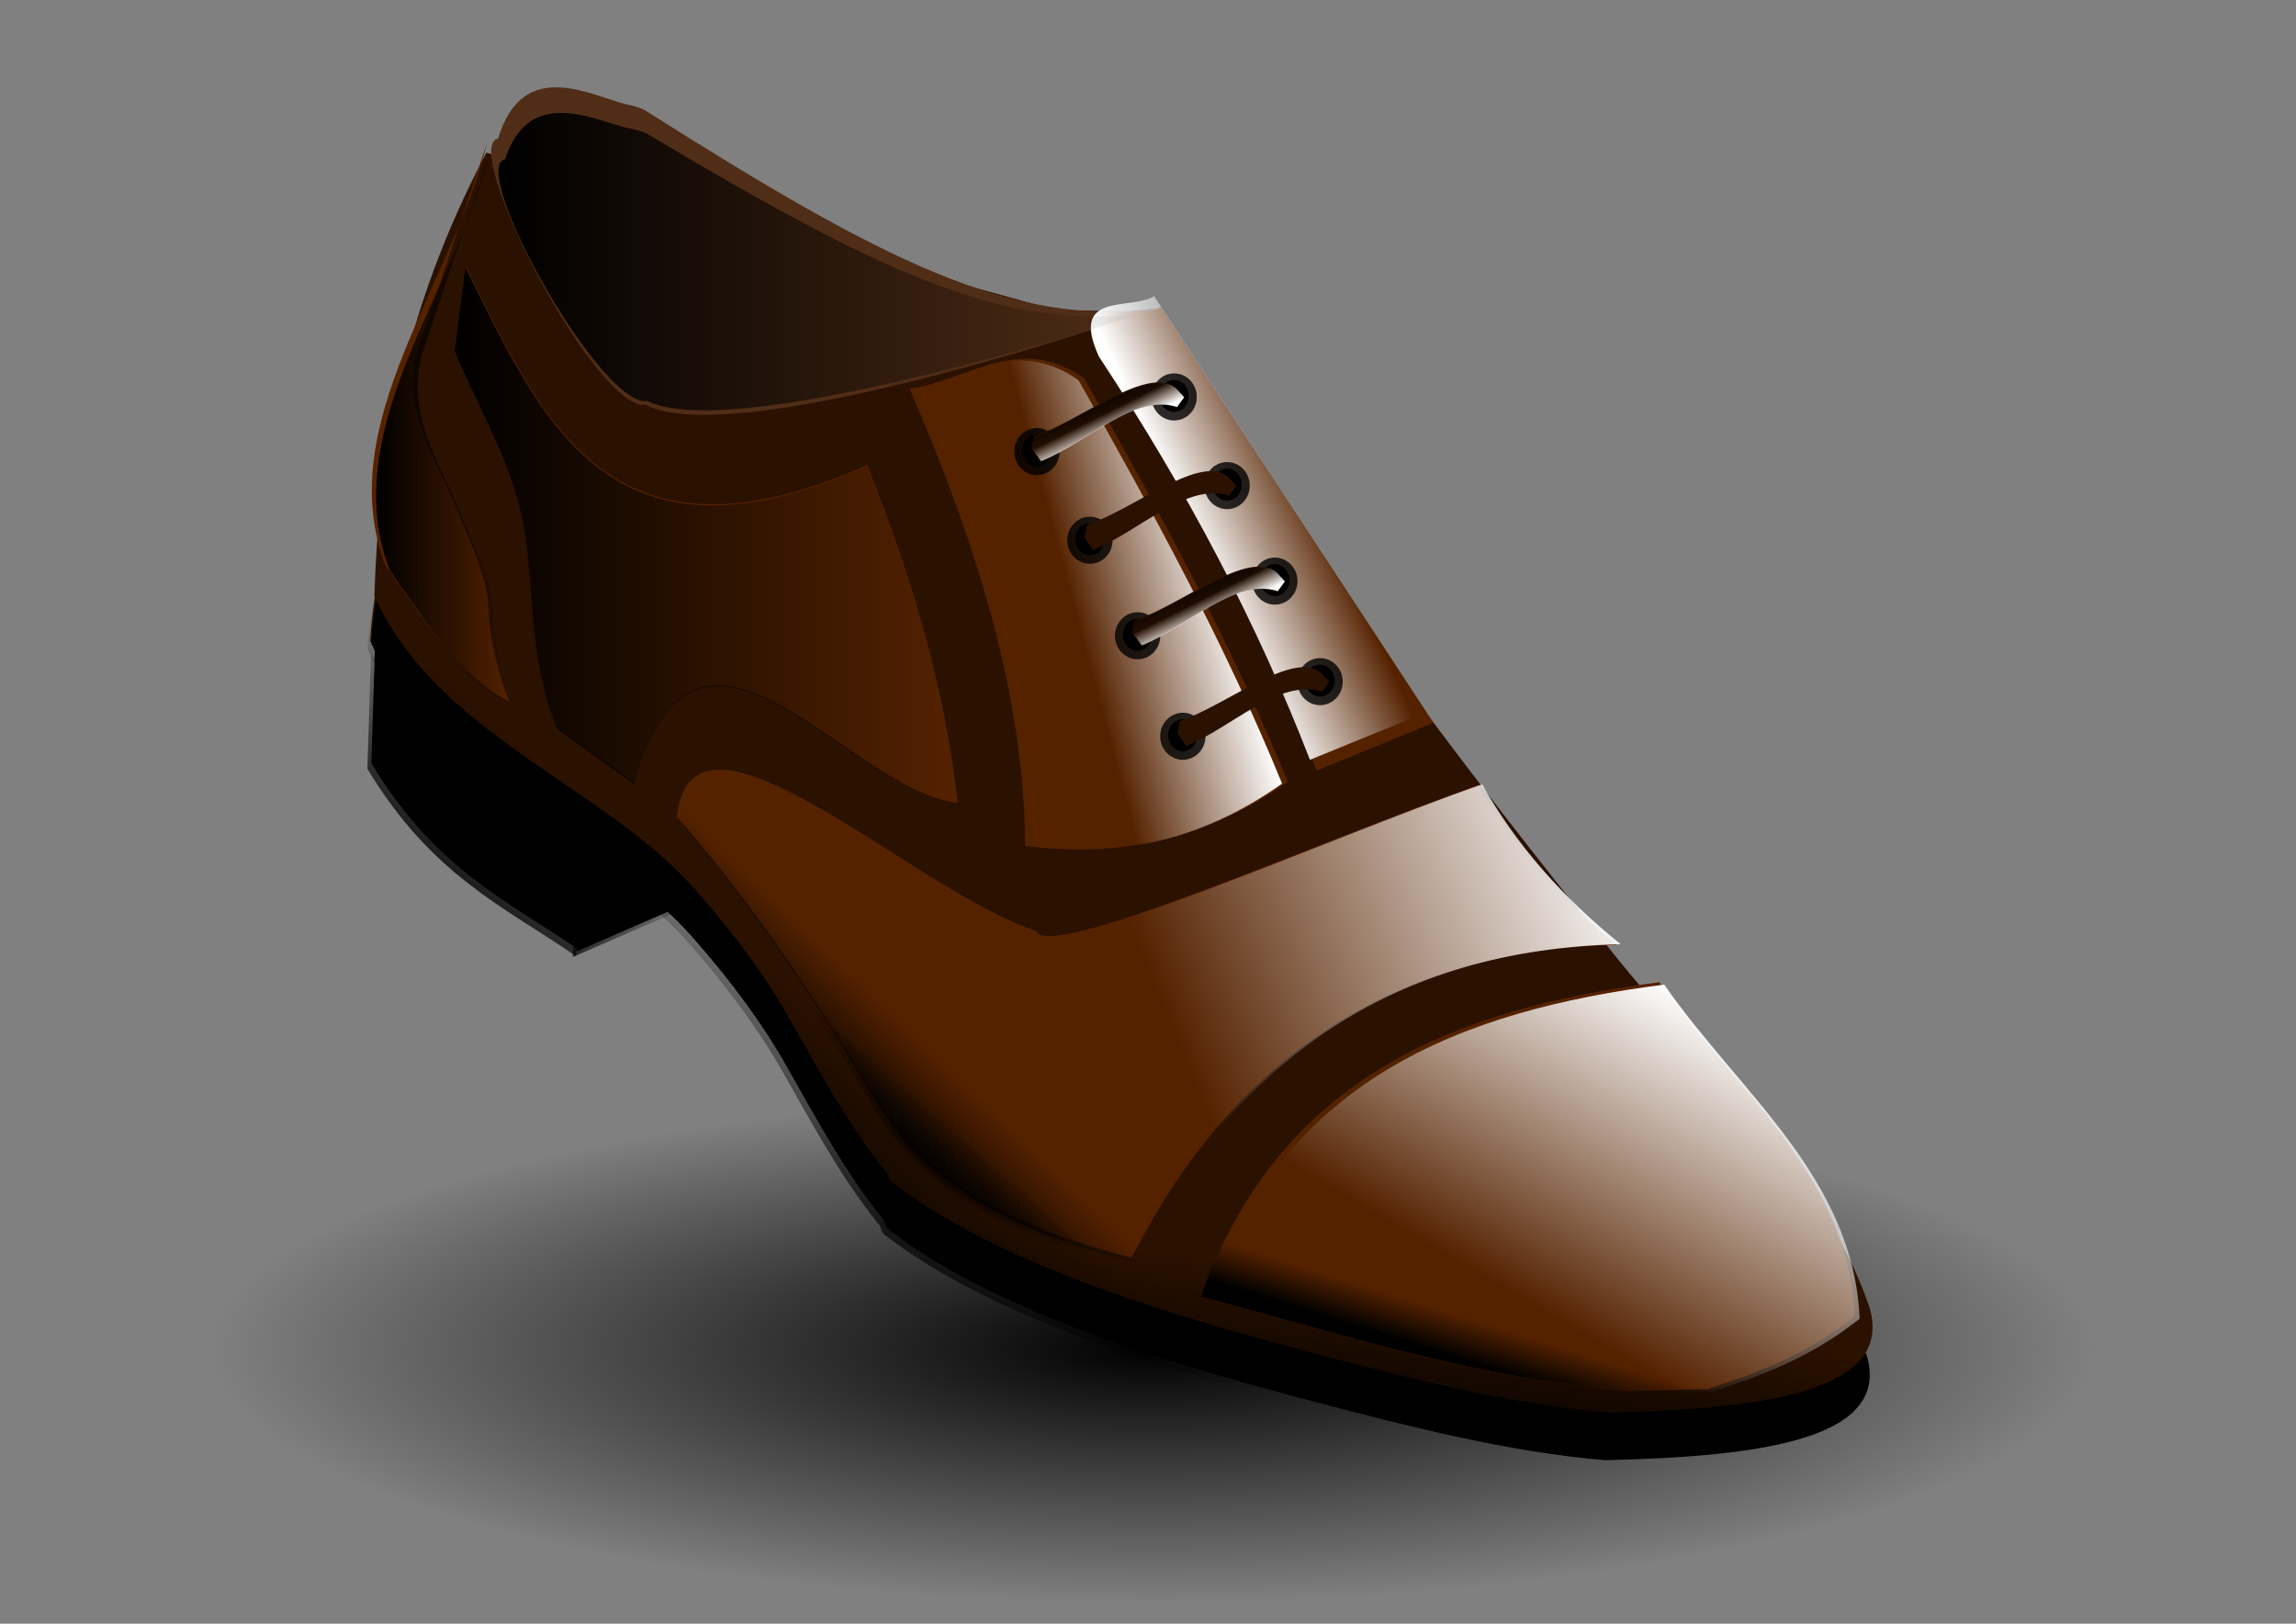 <?xml version="1.0" encoding="UTF-8"?>
<svg viewBox="0 0 1052.362 744.094" xmlns="http://www.w3.org/2000/svg" xmlns:xlink="http://www.w3.org/1999/xlink">
 <rect x="0" y="0" width="1052.362" height="744.094" fill="#808080" stroke="none"/>
 <defs>
  <linearGradient id="b">
   <stop offset="0"/>
   <stop stop-opacity="0" offset="1"/>
  </linearGradient>
  <linearGradient id="c">
   <stop stop-color="#fff" offset="0"/>
   <stop stop-color="#fff" stop-opacity="0" offset="1"/>
  </linearGradient>
  <linearGradient id="l" x1="172.4" x2="235.28" gradientUnits="userSpaceOnUse">
   <stop offset="0"/>
   <stop stop-opacity="0" offset="1"/>
  </linearGradient>
  <linearGradient id="f" x1="698.3" x2="704.81" y1="209.07" y2="223.32" gradientUnits="userSpaceOnUse" xlink:href="#b"/>
  <linearGradient id="e" x1="710.11" x2="705.63" y1="226.58" y2="217.62" gradientUnits="userSpaceOnUse" xlink:href="#c"/>
  <linearGradient id="q" x1="228.45" x2="523.58" gradientUnits="userSpaceOnUse" xlink:href="#b"/>
  <linearGradient id="p" x1="733.6" x2="527.46" y1="362.9" y2="446.97" gradientUnits="userSpaceOnUse" xlink:href="#c"/>
  <linearGradient id="o" x1="833.8" x2="754.33" y1="490.73" y2="627.78" gradientUnits="userSpaceOnUse" xlink:href="#c"/>
  <linearGradient id="n" x1="556.25" x2="610.38" y1="268.46" y2="244.28" gradientUnits="userSpaceOnUse" xlink:href="#c"/>
  <linearGradient id="m" x1="586.19" x2="517.09" y1="353.68" y2="372.11" gradientUnits="userSpaceOnUse" xlink:href="#c"/>
  <linearGradient id="k" x1="208.39" x2="438.84" gradientUnits="userSpaceOnUse" xlink:href="#b"/>
  <linearGradient id="j" x1="416.9" x2="450.3" y1="537.95" y2="503.4" gradientUnits="userSpaceOnUse" xlink:href="#b"/>
  <linearGradient id="i" x1="670.26" x2="676.02" y1="623.17" y2="604.74" gradientUnits="userSpaceOnUse" xlink:href="#b"/>
  <linearGradient id="h" x1="760.09" x2="771.61" y1="685.36" y2="608.2" gradientUnits="userSpaceOnUse" xlink:href="#b"/>
  <linearGradient id="d" x1="264.38" x2="319.66" y1="469.75" y2="407.56" gradientUnits="userSpaceOnUse" xlink:href="#b"/>
  <linearGradient id="a" x1="262.58" x2="317.86" y1="472.3" y2="410.11" gradientUnits="userSpaceOnUse" xlink:href="#b"/>
  <radialGradient id="g" cx="528.61" cy="618.56" r="431.87" gradientTransform="matrix(1 0 0 .269 0 451.96)" gradientUnits="userSpaceOnUse" xlink:href="#b"/>
 </defs>
 <path d="m960.48 618.56a431.87 116.32 0 1 1 -863.74 0 431.87 116.32 0 1 1 863.74 0z" fill="url(#g)"/>
 <path d="m264.32 436.01 44.876-19.503-6.601-41.165-35.424 13.029z"/>
 <path d="m169.69 293.65c28.174 63.37 105.14 87.209 146.78 134.27 0.839 0.948 1.67 1.899 2.497 2.85 16 18.399 29.927 37.136 40.725 56.187 14.715 25.962 27.904 50.31 44.513 70.601 1.032 1.261 0.939 3.361 2.239 4.367 47.189 36.5 119.64 59.38 196.27 79.47 43.737 11.467 89.09 22.981 132.43 26.542 73.724-1.637 131.25-10.216 119.77-48.369l-467.57-401.93c-72.554 25.336-208.76-76.637-217.66 76.009z" fill="#2b1100"/>
 <path d="m170.29 294.86c28.174 63.37 105.14 87.209 146.78 134.27 0.839 0.948 1.67 1.899 2.497 2.85 16 18.399 29.927 37.136 40.725 56.187 14.715 25.962 27.904 50.31 44.513 70.601 1.032 1.261 0.939 3.361 2.239 4.367 47.189 36.5 119.64 59.38 196.27 79.47 43.737 11.467 89.09 22.981 132.43 26.542 73.724-1.637 131.25-10.216 119.77-48.369l-467.57-401.93c-72.554 25.336-208.76-76.637-217.66 76.009z"/>
 <path d="m171.6 273.07c28.174 63.37 105.14 87.209 146.78 134.27 0.839 0.948 1.67 1.899 2.497 2.85 16 18.399 29.927 37.136 40.725 56.187 14.715 25.962 27.904 50.31 44.513 70.601 1.032 1.261 0.939 3.361 2.239 4.367 47.189 36.5 119.64 59.38 196.27 79.47 43.737 11.467 89.09 22.981 132.43 26.542 73.724-1.637 131.25-10.216 119.77-48.369-21.343-61.925-72.59-106.22-117.57-162.27-149.49-186.29-153.05-213.23-209.5-293.79l-45.871-0.819-260.94-72.154c-38.672 73.091-49.291 139.17-51.357 203.11z" fill="#2b1100"/>
 <path d="m228.32 63.467c-17.461 3.572 41.481 118.54 65.647 122.06 0.701 0.102 1.437-0.275 2.013 0.019 43.694 22.348 234.65-44.339 234.65-44.339-66.035 9.368-127.38-22.513-234.32-90.247-3.798-2.405-8.601-2.803-12.999-4.189-16.785-5.158-44.52-18.327-54.991 16.699z" fill="#502d16"/>
 <path d="m416.9 178.06c30.838 71.185 52.725 141.47 52.976 209.6 42.303 5.522 82.649-2.659 120.35-29.367-25.493-62.547-58.683-123.81-93.284-184.84-30.496-21.361-53.627 1.47-80.04 4.607z" fill="#520"/>
 <path d="m532.06 140.63 124.95 190.6-53.552 21.881c-23.797-61.613-56.051-123.23-96.739-184.84-13.624-30.057 14.277-20.895 25.336-27.64z" fill="#520"/>
 <path d="m165.68 292.56c28.174 63.37 105.14 87.209 146.78 134.27 0.839 0.948 1.67 1.899 2.497 2.85 16 18.399 29.927 37.136 40.725 56.187 14.715 25.962 27.904 50.31 44.513 70.601 1.032 1.261 0.939 3.361 2.239 4.367 47.189 36.5 119.64 59.38 196.27 79.47 43.737 11.467 89.09 22.981 132.43 26.542 73.724-1.637 131.25-10.216 119.77-48.369l-467.57-401.93c-72.554 25.336-208.76-76.637-217.66 76.009z" fill="url(#h)"/>
 <path d="m310.26 374.38c6.697-64.741 109.66 34.745 164.5 52.118 5.69 14.882 129.59-41.164 202.77-66.776 15.571 27.791 37.092 52.013 63.519 73.291-102.91 2.349-175.86 51.948-222.32 143.32-52.962-13.013-94.187-35.213-116.37-71.628-27.273-44.762-56.646-90.134-92.097-130.33z" fill="#520"/>
 <path d="m213.36 121.94-4.886 38.274c10.214 24.877 24.281 47.545 30.432 74.245 6.804 29.533 2.352 65.923 16.799 99.21l35.017 25.245c28.06-103.73 98.416 4.018 148.21 8.958-5.609-51.575-20.745-103.15-41.531-154.72-118.96 53.133-149.45-22.013-184.04-91.206z" fill="#520"/>
 <path d="m550.5 594.26c35.554-100.4 116.34-132.12 210.1-144.14 33.95 48.987 86.925 88.461 89.578 153.1-22.53 17.945-45.06 26.122-67.59 33.388l-35.017 0.814c-68.837-4.946-132.31-25.979-197.07-43.16z" fill="#520"/>
 <path d="m223.13 65.748c-15.473 64.469-71.263 128.94-46.417 193.41 17.102 24.293 33.244 50.506 56.597 62.297-5.074-13.565-8.662-27.315-9.299-41.954-0.626-14.381-7.14-28.04-12.99-42.059-9.127-24.436-26.729-46.224-20.057-75.598z" fill="#520"/>
 <path d="m171.83 297.64-1.629 52.118c29.54 49.049 63.083 63.403 95.685 85.913l2.443-49.268z"/>
 <path d="m550.37 594.2c35.554-100.4 116.34-132.12 210.1-144.14 33.95 48.987 86.925 88.461 89.578 153.1-22.53 17.945-45.06 26.122-67.59 33.388l-35.017 0.814c-68.837-4.946-132.31-25.979-197.07-43.16z" fill="url(#i)"/>
 <path d="m310.91 376.39c6.697-64.741 109.66 34.745 164.5 52.118 5.69 14.882 129.59-41.164 202.77-66.776 15.571 27.791 37.092 52.013 63.519 73.291-102.91 2.349-175.86 51.948-222.32 143.32-52.962-13.013-94.187-35.213-116.37-71.628-27.273-44.762-56.646-90.134-92.097-130.33z" fill="url(#j)"/>
 <path d="m213.27 122.46-4.886 38.274c10.214 24.877 24.281 47.545 30.432 74.245 6.804 29.533 2.352 65.923 16.799 99.21l35.017 25.245c28.06-103.73 98.416 4.018 148.21 8.958-5.609-51.575-20.745-103.15-41.532-154.72-118.96 53.133-149.45-22.013-184.04-91.206z" fill="url(#k)"/>
 <path d="m225.1 68.056c-15.473 64.469-71.263 128.94-46.418 193.41 17.102 24.293 33.244 50.506 56.597 62.297-5.074-13.565-8.662-27.315-9.299-41.954-0.626-14.381-7.14-28.04-12.99-42.059-9.127-24.436-26.729-46.224-20.057-75.598z" fill="url(#l)"/>
 <path d="m414.31 178.88c30.838 71.185 52.725 141.47 52.976 209.6 42.303 5.522 82.649-2.659 120.35-29.367-25.493-62.547-58.683-123.81-93.284-184.84-30.496-21.361-53.627 1.47-80.04 4.607z" fill="url(#m)"/>
 <path d="m529 135.73 124.95 190.6-53.552 21.881c-23.798-61.613-56.051-123.23-96.739-184.84-13.624-30.057 14.277-20.895 25.336-27.64z" fill="url(#n)"/>
 <path d="m552.67 595.35c35.554-100.4 116.34-132.12 210.1-144.14 33.95 48.987 86.925 88.461 89.578 153.1-22.53 17.945-45.06 26.122-67.59 33.388l-35.017 0.814c-68.837-4.946-132.31-25.979-197.07-43.16z" fill="url(#o)"/>
 <path d="m312.06 374.08c6.697-64.741 109.66 34.745 164.5 52.118 5.69 14.882 129.59-41.164 202.77-66.776 15.571 27.791 37.092 52.013 63.519 73.291-102.91 2.349-175.86 51.948-222.32 143.32-52.962-13.013-94.187-35.213-116.37-71.628-27.273-44.762-56.646-90.134-92.097-130.33z" fill="url(#p)"/>
 <g transform="translate(-198.08 -28.791)">
  <path transform="matrix(.797 0 0 1 134.65 0)" d="m688.93 235.74c0 5.959-5.833 10.79-13.029 10.79s-13.029-4.831-13.029-10.79 5.833-10.79 13.029-10.79 13.029 4.831 13.029 10.79z" opacity=".801"/>
  <path transform="matrix(.516 0 0 .679 324.54 75.208)" d="m688.93 235.74c0 5.959-5.833 10.79-13.029 10.79s-13.029-4.831-13.029-10.79 5.833-10.79 13.029-10.79 13.029 4.831 13.029 10.79z"/>
  <path transform="matrix(.797 0 0 1 197.55 -25.041)" d="m688.93 235.74c0 5.959-5.833 10.79-13.029 10.79s-13.029-4.831-13.029-10.79 5.833-10.79 13.029-10.79 13.029 4.831 13.029 10.79z" opacity=".801"/>
  <path transform="matrix(.516 0 0 .679 387.45 50.167)" d="m688.93 235.74c0 5.959-5.833 10.79-13.029 10.79s-13.029-4.831-13.029-10.79 5.833-10.79 13.029-10.79 13.029 4.831 13.029 10.79z"/>
  <path d="m674.89 240.15c20.766-8.279 42.866-31.233 62.297-24.837l3.257-4.479-3.664-4.072c-12.413-11.005-43.16 14.658-64.74 21.987l-1.222 5.7z" fill="#2b1100"/>
  <path d="m674.89 240.55c20.766-8.279 42.866-31.233 62.297-24.837l3.257-4.479-3.664-4.072c-12.413-11.005-43.16 14.658-64.74 21.987l-1.222 5.7z" fill="url(#f)"/>
  <path d="m675.29 240.15c20.766-8.279 42.866-31.233 62.297-24.837l3.257-4.479-3.664-4.072c-12.413-11.005-43.16 14.658-64.74 21.987l-1.222 5.7z" fill="url(#e)"/>
 </g>
 <g transform="translate(-131.19 101.67)">
  <path transform="matrix(.797 0 0 1 134.65 0)" d="m688.93 235.74c0 5.959-5.833 10.79-13.029 10.79s-13.029-4.831-13.029-10.79 5.833-10.79 13.029-10.79 13.029 4.831 13.029 10.79z" opacity=".801"/>
  <path transform="matrix(.516 0 0 .679 324.54 75.208)" d="m688.93 235.74c0 5.959-5.833 10.79-13.029 10.79s-13.029-4.831-13.029-10.79 5.833-10.79 13.029-10.79 13.029 4.831 13.029 10.79z"/>
  <path transform="matrix(.797 0 0 1 197.55 -25.041)" d="m688.93 235.74c0 5.959-5.833 10.79-13.029 10.79s-13.029-4.831-13.029-10.79 5.833-10.79 13.029-10.79 13.029 4.831 13.029 10.79z" opacity=".801"/>
  <path transform="matrix(.516 0 0 .679 387.45 50.167)" d="m688.93 235.74c0 5.959-5.833 10.79-13.029 10.79s-13.029-4.831-13.029-10.79 5.833-10.79 13.029-10.79 13.029 4.831 13.029 10.79z"/>
  <path d="m674.89 240.15c20.766-8.279 42.866-31.233 62.297-24.837l3.257-4.479-3.664-4.072c-12.413-11.005-43.16 14.658-64.74 21.987l-1.222 5.7z" fill="#2b1100"/>
  <path d="m674.89 240.55c20.766-8.279 42.866-31.233 62.297-24.837l3.257-4.479-3.664-4.072c-12.413-11.005-43.16 14.658-64.74 21.987l-1.222 5.7z" fill="url(#f)"/>
  <path d="m675.29 240.15c20.766-8.279 42.866-31.233 62.297-24.837l3.257-4.479-3.664-4.072c-12.413-11.005-43.16 14.658-64.74 21.987l-1.222 5.7z" fill="url(#e)"/>
 </g>
 <g transform="translate(-151.92 55.605)">
  <path transform="matrix(.797 0 0 1 134.65 0)" d="m688.93 235.74c0 5.959-5.833 10.79-13.029 10.79s-13.029-4.831-13.029-10.79 5.833-10.79 13.029-10.79 13.029 4.831 13.029 10.79z" opacity=".801"/>
  <path transform="matrix(.516 0 0 .679 324.54 75.208)" d="m688.93 235.74c0 5.959-5.833 10.79-13.029 10.79s-13.029-4.831-13.029-10.79 5.833-10.79 13.029-10.79 13.029 4.831 13.029 10.79z"/>
  <path transform="matrix(.797 0 0 1 197.55 -25.041)" d="m688.93 235.74c0 5.959-5.833 10.79-13.029 10.79s-13.029-4.831-13.029-10.79 5.833-10.79 13.029-10.79 13.029 4.831 13.029 10.79z" opacity=".801"/>
  <path transform="matrix(.516 0 0 .679 387.45 50.167)" d="m688.93 235.74c0 5.959-5.833 10.79-13.029 10.79s-13.029-4.831-13.029-10.79 5.833-10.79 13.029-10.79 13.029 4.831 13.029 10.79z"/>
  <path d="m674.89 240.15c20.766-8.279 42.866-31.233 62.297-24.837l3.257-4.479-3.664-4.072c-12.413-11.005-43.16 14.658-64.74 21.987l-1.222 5.7z" fill="#2b1100"/>
  <path d="m674.89 240.55c20.766-8.279 42.866-31.233 62.297-24.837l3.257-4.479-3.664-4.072c-12.413-11.005-43.16 14.658-64.74 21.987l-1.222 5.7z" fill="url(#f)"/>
  <path d="m675.29 240.15c20.766-8.279 42.866-31.233 62.297-24.837l3.257-4.479-3.664-4.072c-12.413-11.005-43.16 14.658-64.74 21.987l-1.222 5.7z" fill="url(#e)"/>
 </g>
 <g transform="translate(-173.8 11.843)">
  <path transform="matrix(.797 0 0 1 134.65 0)" d="m688.93 235.74c0 5.959-5.833 10.79-13.029 10.79s-13.029-4.831-13.029-10.79 5.833-10.79 13.029-10.79 13.029 4.831 13.029 10.79z" opacity=".801"/>
  <path transform="matrix(.516 0 0 .679 324.54 75.208)" d="m688.93 235.74c0 5.959-5.833 10.79-13.029 10.79s-13.029-4.831-13.029-10.79 5.833-10.79 13.029-10.79 13.029 4.831 13.029 10.79z"/>
  <path transform="matrix(.797 0 0 1 197.55 -25.041)" d="m688.93 235.74c0 5.959-5.833 10.79-13.029 10.79s-13.029-4.831-13.029-10.79 5.833-10.79 13.029-10.79 13.029 4.831 13.029 10.79z" opacity=".801"/>
  <path transform="matrix(.516 0 0 .679 387.45 50.167)" d="m688.93 235.74c0 5.959-5.833 10.79-13.029 10.79s-13.029-4.831-13.029-10.79 5.833-10.79 13.029-10.79 13.029 4.831 13.029 10.79z"/>
  <path d="m674.89 240.15c20.766-8.279 42.866-31.233 62.297-24.837l3.257-4.479-3.664-4.072c-12.413-11.005-43.16 14.658-64.74 21.987l-1.222 5.7z" fill="#2b1100"/>
  <path d="m674.89 240.55c20.766-8.279 42.866-31.233 62.297-24.837l3.257-4.479-3.664-4.072c-12.413-11.005-43.16 14.658-64.74 21.987l-1.222 5.7z" fill="url(#f)"/>
  <path d="m675.29 240.15c20.766-8.279 42.866-31.233 62.297-24.837l3.257-4.479-3.664-4.072c-12.413-11.005-43.16 14.658-64.74 21.987l-1.222 5.7z" fill="url(#e)"/>
 </g>
 <path d="m231.53 73.045c-16.869 3.243 40.073 107.63 63.42 110.82 0.677 0.093 1.388-0.25 1.944 0.017 42.211 20.29 226.69-40.256 226.69-40.256-63.794 8.505-123.06-20.44-226.37-81.938-3.669-2.184-8.309-2.545-12.558-3.803-16.216-4.683-43.01-16.64-53.126 15.162z" fill="url(#q)"/>
 <path d="m262.52 438.56 44.876-19.503-6.601-41.165-35.424 13.029z" fill="url(#a)"/>
 <path d="m167.88 296.2c28.174 63.37 105.14 87.209 146.78 134.27 0.839 0.948 1.67 1.899 2.497 2.85 16 18.399 29.927 37.136 40.725 56.187 14.715 25.962 27.904 50.31 44.513 70.601 1.032 1.261 0.939 3.361 2.239 4.367 47.189 36.5 119.64 59.38 196.27 79.47 43.737 11.467 89.09 22.981 132.43 26.542 73.724-1.637 131.25-10.216 119.77-48.369l-467.57-401.93c-72.554 25.336-208.76-76.637-217.66 76.009z" fill="url(#a)"/>
 <path d="m168.48 297.42c28.174 63.37 105.14 87.209 146.78 134.27 0.839 0.948 1.67 1.899 2.497 2.85 16 18.399 29.927 37.136 40.725 56.187 14.715 25.962 27.904 50.31 44.513 70.601 1.032 1.261 0.939 3.361 2.239 4.367 47.189 36.5 119.64 59.38 196.27 79.47 43.737 11.467 89.09 22.981 132.43 26.542 73.724-1.637 131.25-10.216 119.77-48.369l-467.57-401.93c-72.554 25.336-208.76-76.637-217.66 76.009z" fill="url(#a)"/>
 <path d="m169.79 275.62c28.174 63.37 105.14 87.209 146.78 134.27 0.839 0.948 1.67 1.899 2.497 2.85 16 18.399 29.927 37.136 40.725 56.187 14.715 25.962 27.904 50.31 44.513 70.601 1.032 1.261 0.939 3.361 2.239 4.367 47.189 36.5 119.64 59.38 196.27 79.47 43.737 11.467 89.09 22.981 132.43 26.542 73.724-1.637 131.25-10.216 119.77-48.369-21.343-61.925-72.59-106.22-117.57-162.27-149.49-186.29-153.05-213.23-209.5-293.79l-45.871-0.819-260.94-72.154c-38.672 73.091-49.291 139.17-51.357 203.11z" fill="url(#a)"/>
 <path d="m226.51 66.022c-17.461 3.572 41.481 118.54 65.647 122.06 0.701 0.102 1.437-0.275 2.013 0.019 43.694 22.348 234.65-44.339 234.65-44.339-66.035 9.368-127.38-22.513-234.32-90.247-3.798-2.405-8.601-2.803-12.999-4.189-16.785-5.158-44.52-18.327-54.991 16.699z" fill="url(#a)"/>
 <path d="m415.09 180.61c30.838 71.185 52.725 141.47 52.976 209.6 42.303 5.522 82.649-2.659 120.35-29.367-25.493-62.547-58.683-123.81-93.284-184.84-30.496-21.361-53.627 1.47-80.04 4.607z" fill="url(#a)"/>
 <path d="m530.26 143.18 124.95 190.6-53.552 21.881c-23.797-61.613-56.051-123.23-96.739-184.84-13.624-30.057 14.277-20.895 25.336-27.64z" fill="url(#a)"/>
 <path d="m163.88 295.11c28.174 63.37 105.14 87.209 146.78 134.27 0.839 0.948 1.67 1.899 2.497 2.85 16 18.399 29.927 37.136 40.725 56.187 14.715 25.962 27.904 50.31 44.513 70.601 1.032 1.261 0.939 3.361 2.239 4.367 47.189 36.5 119.64 59.38 196.27 79.47 43.737 11.467 89.09 22.981 132.43 26.542 73.724-1.637 131.25-10.216 119.77-48.369l-467.57-401.93c-72.554 25.336-208.76-76.637-217.66 76.009z" fill="url(#a)"/>
 <path d="m308.46 376.94c6.697-64.741 109.66 34.745 164.5 52.118 5.69 14.882 129.59-41.164 202.77-66.776 15.571 27.791 37.092 52.013 63.519 73.291-102.91 2.349-175.86 51.948-222.32 143.32-52.962-13.013-94.187-35.213-116.37-71.628-27.273-44.762-56.646-90.134-92.097-130.33z" fill="url(#a)"/>
 <path d="m211.55 124.49-4.886 38.274c10.214 24.877 24.281 47.545 30.432 74.245 6.804 29.533 2.352 65.923 16.799 99.21l35.017 25.245c28.06-103.73 98.416 4.018 148.21 8.958-5.609-51.575-20.745-103.15-41.531-154.72-118.96 53.133-149.45-22.013-184.04-91.206z" fill="url(#a)"/>
 <path d="m548.69 596.81c35.554-100.4 116.34-132.12 210.1-144.14 33.95 48.987 86.925 88.461 89.578 153.1-22.53 17.945-45.06 26.122-67.59 33.388l-35.017 0.814c-68.837-4.946-132.31-25.979-197.07-43.16z" fill="url(#a)"/>
 <path d="m221.32 68.302c-15.473 64.469-71.263 128.94-46.417 193.41 17.102 24.293 33.244 50.506 56.597 62.297-5.074-13.565-8.662-27.315-9.299-41.954-0.626-14.381-7.14-28.04-12.99-42.059-9.127-24.436-26.729-46.224-20.057-75.598z" fill="url(#a)"/>
 <path d="m170.02 300.19-1.629 52.118c29.54 49.049 63.083 63.403 95.685 85.913l2.443-49.268z" fill="url(#a)"/>
 <path d="m548.56 596.75c35.554-100.4 116.34-132.12 210.1-144.14 33.95 48.987 86.925 88.461 89.578 153.1-22.53 17.945-45.06 26.122-67.59 33.388l-35.017 0.814c-68.837-4.946-132.31-25.979-197.07-43.16z" fill="url(#a)"/>
 <path d="m309.11 378.94c6.697-64.741 109.66 34.745 164.5 52.118 5.69 14.882 129.59-41.164 202.77-66.776 15.571 27.791 37.092 52.013 63.519 73.291-102.91 2.349-175.86 51.948-222.32 143.32-52.962-13.013-94.187-35.213-116.37-71.628-27.273-44.762-56.646-90.134-92.097-130.33z" fill="url(#a)"/>
 <path d="m211.47 125.02-4.886 38.274c10.214 24.877 24.281 47.545 30.432 74.245 6.804 29.533 2.352 65.923 16.799 99.21l35.017 25.245c28.06-103.73 98.416 4.018 148.21 8.958-5.609-51.575-20.745-103.15-41.532-154.72-118.96 53.133-149.45-22.013-184.04-91.206z" fill="url(#a)"/>
 <path d="m223.3 70.61c-15.473 64.469-71.263 128.94-46.418 193.41 17.102 24.293 33.244 50.506 56.597 62.297-5.074-13.565-8.662-27.315-9.299-41.954-0.626-14.381-7.14-28.04-12.99-42.059-9.127-24.436-26.729-46.224-20.057-75.598z" fill="url(#a)"/>
 <path d="m412.5 181.43c30.838 71.185 52.725 141.47 52.976 209.6 42.303 5.522 82.649-2.659 120.35-29.367-25.493-62.547-58.683-123.81-93.284-184.84-30.496-21.361-53.627 1.47-80.04 4.607z" fill="url(#a)"/>
 <path d="m527.2 138.29 124.95 190.6-53.552 21.881c-23.798-61.613-56.051-123.23-96.739-184.84-13.624-30.057 14.277-20.895 25.336-27.64z" fill="url(#a)"/>
 <path d="m550.86 597.9c35.554-100.4 116.34-132.12 210.1-144.14 33.95 48.987 86.925 88.461 89.578 153.1-22.53 17.945-45.06 26.122-67.59 33.388l-35.017 0.814c-68.837-4.946-132.31-25.979-197.07-43.16z" fill="url(#a)"/>
 <path d="m310.26 376.64c6.697-64.741 109.66 34.745 164.5 52.118 5.69 14.882 129.59-41.164 202.77-66.776 15.571 27.791 37.092 52.013 63.519 73.291-102.91 2.349-175.86 51.948-222.32 143.32-52.962-13.013-94.187-35.213-116.37-71.628-27.273-44.762-56.646-90.134-92.097-130.33z" fill="url(#a)"/>
 <g transform="translate(-199.89 -26.237)" fill="url(#d)">
  <path transform="matrix(.797 0 0 1 134.65 0)" d="m688.93 235.74c0 5.959-5.833 10.79-13.029 10.79s-13.029-4.831-13.029-10.79 5.833-10.79 13.029-10.79 13.029 4.831 13.029 10.79z" opacity=".801"/>
  <path transform="matrix(.516 0 0 .679 324.54 75.208)" d="m688.93 235.74c0 5.959-5.833 10.79-13.029 10.79s-13.029-4.831-13.029-10.79 5.833-10.79 13.029-10.79 13.029 4.831 13.029 10.79z"/>
  <path transform="matrix(.797 0 0 1 197.55 -25.041)" d="m688.93 235.74c0 5.959-5.833 10.79-13.029 10.79s-13.029-4.831-13.029-10.79 5.833-10.79 13.029-10.79 13.029 4.831 13.029 10.79z" opacity=".801"/>
  <path transform="matrix(.516 0 0 .679 387.45 50.167)" d="m688.93 235.74c0 5.959-5.833 10.79-13.029 10.79s-13.029-4.831-13.029-10.79 5.833-10.79 13.029-10.79 13.029 4.831 13.029 10.79z"/>
  <path d="m674.89 240.15c20.766-8.279 42.866-31.233 62.297-24.837l3.257-4.479-3.664-4.072c-12.413-11.005-43.16 14.658-64.74 21.987l-1.222 5.7z"/>
  <path d="m674.89 240.55c20.766-8.279 42.866-31.233 62.297-24.837l3.257-4.479-3.664-4.072c-12.413-11.005-43.16 14.658-64.74 21.987l-1.222 5.7z"/>
  <path d="m675.29 240.15c20.766-8.279 42.866-31.233 62.297-24.837l3.257-4.479-3.664-4.072c-12.413-11.005-43.16 14.658-64.74 21.987l-1.222 5.7z"/>
 </g>
 <g transform="translate(-132.99 104.23)" fill="url(#d)">
  <path transform="matrix(.797 0 0 1 134.65 0)" d="m688.93 235.74c0 5.959-5.833 10.79-13.029 10.79s-13.029-4.831-13.029-10.79 5.833-10.79 13.029-10.79 13.029 4.831 13.029 10.79z" opacity=".801"/>
  <path transform="matrix(.516 0 0 .679 324.54 75.208)" d="m688.93 235.74c0 5.959-5.833 10.79-13.029 10.79s-13.029-4.831-13.029-10.79 5.833-10.79 13.029-10.79 13.029 4.831 13.029 10.79z"/>
  <path transform="matrix(.797 0 0 1 197.55 -25.041)" d="m688.93 235.74c0 5.959-5.833 10.79-13.029 10.79s-13.029-4.831-13.029-10.79 5.833-10.79 13.029-10.79 13.029 4.831 13.029 10.79z" opacity=".801"/>
  <path transform="matrix(.516 0 0 .679 387.45 50.167)" d="m688.93 235.74c0 5.959-5.833 10.79-13.029 10.79s-13.029-4.831-13.029-10.79 5.833-10.79 13.029-10.79 13.029 4.831 13.029 10.79z"/>
  <path d="m674.89 240.15c20.766-8.279 42.866-31.233 62.297-24.837l3.257-4.479-3.664-4.072c-12.413-11.005-43.16 14.658-64.74 21.987l-1.222 5.7z"/>
  <path d="m674.89 240.55c20.766-8.279 42.866-31.233 62.297-24.837l3.257-4.479-3.664-4.072c-12.413-11.005-43.16 14.658-64.74 21.987l-1.222 5.7z"/>
  <path d="m675.29 240.15c20.766-8.279 42.866-31.233 62.297-24.837l3.257-4.479-3.664-4.072c-12.413-11.005-43.16 14.658-64.74 21.987l-1.222 5.7z"/>
 </g>
 <g transform="translate(-153.72 58.16)" fill="url(#d)">
  <path transform="matrix(.797 0 0 1 134.65 0)" d="m688.93 235.74c0 5.959-5.833 10.79-13.029 10.79s-13.029-4.831-13.029-10.79 5.833-10.79 13.029-10.79 13.029 4.831 13.029 10.79z" opacity=".801"/>
  <path transform="matrix(.516 0 0 .679 324.54 75.208)" d="m688.93 235.74c0 5.959-5.833 10.79-13.029 10.79s-13.029-4.831-13.029-10.79 5.833-10.79 13.029-10.79 13.029 4.831 13.029 10.79z"/>
  <path transform="matrix(.797 0 0 1 197.55 -25.041)" d="m688.93 235.74c0 5.959-5.833 10.79-13.029 10.79s-13.029-4.831-13.029-10.79 5.833-10.79 13.029-10.79 13.029 4.831 13.029 10.79z" opacity=".801"/>
  <path transform="matrix(.516 0 0 .679 387.45 50.167)" d="m688.93 235.74c0 5.959-5.833 10.79-13.029 10.79s-13.029-4.831-13.029-10.79 5.833-10.79 13.029-10.79 13.029 4.831 13.029 10.79z"/>
  <path d="m674.89 240.15c20.766-8.279 42.866-31.233 62.297-24.837l3.257-4.479-3.664-4.072c-12.413-11.005-43.16 14.658-64.74 21.987l-1.222 5.7z"/>
  <path d="m674.89 240.55c20.766-8.279 42.866-31.233 62.297-24.837l3.257-4.479-3.664-4.072c-12.413-11.005-43.16 14.658-64.74 21.987l-1.222 5.7z"/>
  <path d="m675.29 240.15c20.766-8.279 42.866-31.233 62.297-24.837l3.257-4.479-3.664-4.072c-12.413-11.005-43.16 14.658-64.74 21.987l-1.222 5.7z"/>
 </g>
 <g transform="translate(-175.6 14.397)" fill="url(#d)">
  <path transform="matrix(.797 0 0 1 134.65 0)" d="m688.93 235.74c0 5.959-5.833 10.79-13.029 10.79s-13.029-4.831-13.029-10.79 5.833-10.79 13.029-10.79 13.029 4.831 13.029 10.79z" opacity=".801"/>
  <path transform="matrix(.516 0 0 .679 324.54 75.208)" d="m688.93 235.74c0 5.959-5.833 10.79-13.029 10.79s-13.029-4.831-13.029-10.79 5.833-10.79 13.029-10.79 13.029 4.831 13.029 10.79z"/>
  <path transform="matrix(.797 0 0 1 197.55 -25.041)" d="m688.93 235.74c0 5.959-5.833 10.79-13.029 10.79s-13.029-4.831-13.029-10.79 5.833-10.79 13.029-10.79 13.029 4.831 13.029 10.79z" opacity=".801"/>
  <path transform="matrix(.516 0 0 .679 387.45 50.167)" d="m688.93 235.74c0 5.959-5.833 10.79-13.029 10.79s-13.029-4.831-13.029-10.79 5.833-10.79 13.029-10.79 13.029 4.831 13.029 10.79z"/>
  <path d="m674.89 240.15c20.766-8.279 42.866-31.233 62.297-24.837l3.257-4.479-3.664-4.072c-12.413-11.005-43.16 14.658-64.74 21.987l-1.222 5.7z"/>
  <path d="m674.89 240.55c20.766-8.279 42.866-31.233 62.297-24.837l3.257-4.479-3.664-4.072c-12.413-11.005-43.16 14.658-64.74 21.987l-1.222 5.7z"/>
  <path d="m675.29 240.15c20.766-8.279 42.866-31.233 62.297-24.837l3.257-4.479-3.664-4.072c-12.413-11.005-43.16 14.658-64.74 21.987l-1.222 5.7z"/>
 </g>
 <path d="m229.72 75.6c-16.869 3.243 40.073 107.63 63.42 110.82 0.677 0.093 1.388-0.25 1.944 0.017 42.211 20.29 226.69-40.256 226.69-40.256-63.794 8.505-123.06-20.44-226.37-81.938-3.669-2.184-8.309-2.545-12.558-3.803-16.216-4.683-43.01-16.64-53.126 15.162z" fill="url(#a)"/>
</svg>

